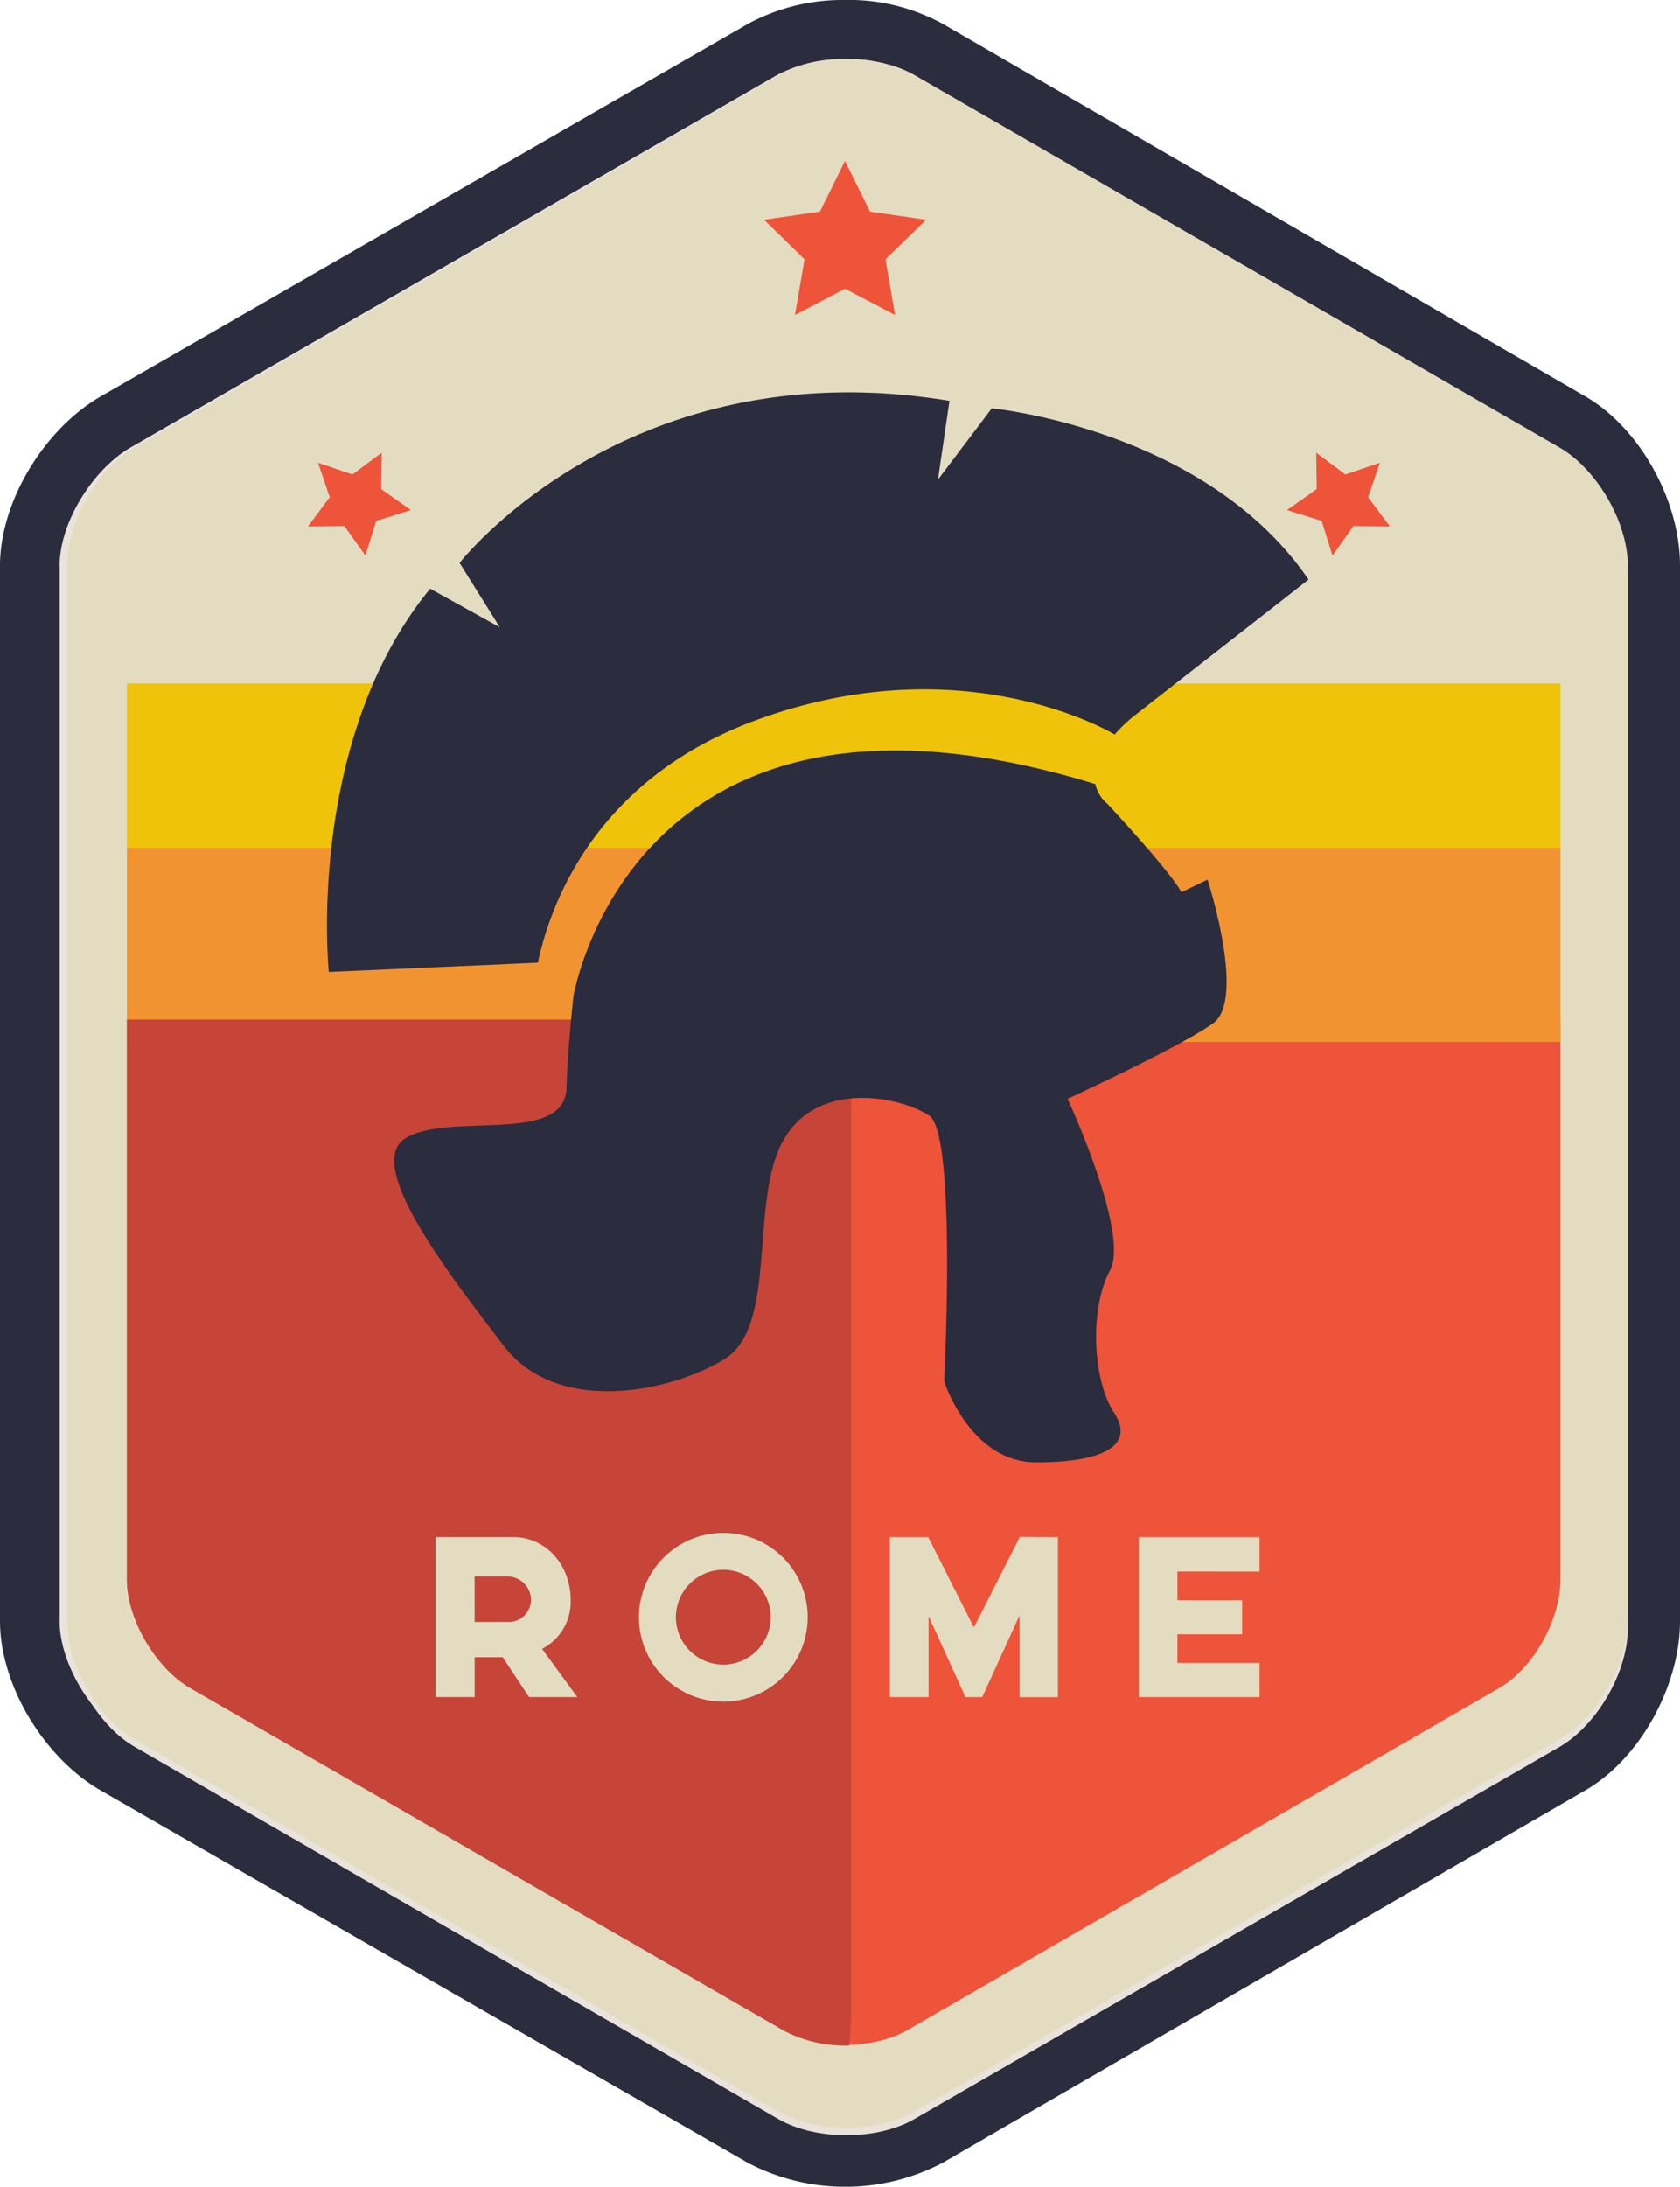 <svg xmlns="http://www.w3.org/2000/svg" viewBox="0 0 225 292.73"><defs><style>.a{fill:#eae3da;}.b{fill:#2b2c3d;}.c{fill:#e3dcc1;}.d{fill:#ed5439;}.e{fill:#f29331;}.f{fill:#efc30a;}.g{fill:#c64538;}</style></defs><title>IT_Rome</title><path class="a" d="M136.31,101.06c0-5.8,4.47-12.91,9.49-15.81l86.54-49.83c5-2.9,13.33-2.9,18.35,0l85.92,49.83c5,2.9,8.69,10,8.69,15.81V242.35c0,5.8-3.63,12.91-8.65,15.81L250.54,308c-5,2.9-13.12,2.9-18.14,0l-86.66-49.83c-5-2.9-9.43-10-9.43-15.81Z" transform="translate(-128.31 -25.34)"/><path class="b" d="M241.56,33.25a18.78,18.78,0,0,1,9.16,2.17l85.91,49.83c5,2.9,8.68,10,8.68,15.81V242.35c0,5.8-3.63,12.91-8.65,15.81L250.54,308a20,20,0,0,1-18.11,0l-86.68-49.83c-5-2.9-9.45-10-9.45-15.81V101.06c0-5.8,4.47-12.91,9.49-15.81l86.54-49.83a19,19,0,0,1,9.21-2.17m0-7.91a26.62,26.62,0,0,0-13.11,3.23L141.81,78.4c-7.61,4.39-13.5,14.13-13.5,22.66V242.35c0,8.54,5.87,18.28,13.46,22.66l86.67,49.84a28.08,28.08,0,0,0,26.14,0L340.65,265c7.3-4.21,12.66-14,12.66-22.65V101.06c0-8.69-5.36-18.43-12.68-22.66l-86-49.83a26.3,26.3,0,0,0-13-3.24Z" transform="translate(-128.31 -25.34)"/><path class="a" d="M137.31,102.11c0-5.8,4-12.91,9-15.81l86.29-49.83c5-2.9,13.2-2.9,18.23,0L337.18,86.3c5,2.9,9.13,10,9.13,15.81V243.4c0,5.8-4.13,12.91-9.15,15.81L250.79,309c-5,2.9-13.24,2.9-18.26,0l-86.22-49.83c-5-2.9-9-10-9-15.81Z" transform="translate(-128.31 -25.34)"/><path class="c" d="M137.31,101.06c0-5.8,4-12.91,9-15.81l86.29-49.83c5-2.9,13.2-2.9,18.23,0l86.36,49.83c5,2.9,9.13,10,9.13,15.81V242.35c0,5.8-4.13,12.91-9.15,15.81L250.79,308c-5,2.9-13.24,2.9-18.26,0l-86.22-49.83c-5-2.9-9-10-9-15.81Z" transform="translate(-128.31 -25.34)"/><path class="d" d="M307.53,161.83h29.77v74.93c0,5.33-3.55,11.86-8.16,14.53l-79.26,45.79c-4.61,2.66-12.11,2.66-16.72,0l-79.41-45.79c-4.61-2.66-8.45-9.2-8.45-14.53V161.83H307.53Z" transform="translate(-128.31 -25.34)"/><rect class="e" x="17" y="113.49" width="192" height="26"/><rect class="f" x="17" y="91.49" width="192" height="22"/><polygon class="d" points="113.17 21.54 116.52 28.33 124.02 29.42 118.59 34.71 119.87 42.17 113.17 38.65 106.47 42.17 107.75 34.71 102.33 29.42 109.82 28.33 113.17 21.54"/><polygon class="d" points="42.6 61.95 47.21 63.51 51.12 60.6 51.06 65.47 55.03 68.28 50.38 69.73 48.94 74.38 46.12 70.41 41.25 70.47 44.16 66.56 42.6 61.95"/><polygon class="d" points="184.8 61.95 183.23 66.56 186.15 70.47 181.27 70.41 178.46 74.38 177.01 69.73 172.36 68.28 176.34 65.47 176.28 60.6 180.18 63.51 184.8 61.95"/><path class="g" d="M242.07,299.17a17.7,17.7,0,0,1-8.79-2l-79.46-45.83c-4.61-2.66-8.51-9.24-8.51-14.56V161.83h97V295.29Z" transform="translate(-128.31 -25.34)"/><path class="b" d="M229.09,121.93c28.25-10.61,48.51,1.74,48.51,1.74a19.69,19.69,0,0,1,2.28-2.24l23.68-18.5C289.75,82.7,261.14,80,261.14,80l-7.21,9.54L255.47,79c-43.16-7.15-65.61,21.7-65.61,21.7l5.39,8.62-9.33-5.17c-16.77,20.47-13.57,51.3-13.57,51.3l28-1.24C202,146.39,208,129.87,229.09,121.93Z" transform="translate(-128.31 -25.34)"/><path class="b" d="M286.54,144.78C285.06,142,276.68,133,276.68,133A4.86,4.86,0,0,1,275,130.3h0c-62.07-19-69.89,28.42-69.9,28.48-.36,3.39-.79,8.06-.92,12.21-.25,7.65-15.54,3.21-21.46,6.66s5.92,18.5,13.07,27.87,22.44,6.17,29.6,1.73,3.21-21.21,7.89-29.35,15.78-5.67,19.48-3.21,2,35.56,2,35.56,3.45,10.85,12.33,10.85,13.32-2.22,10.41-6.66-3.25-14.06-.54-19-5.67-23-5.67-23,15-6.91,19.48-10.11-.74-19.24-.74-19.24Z" transform="translate(-128.31 -25.34)"/><path class="c" d="M199.17,252.53l-3.53-5.34h-3.76v5.34h-5.24V231.1h10.42c4.39,0,7.68,3.76,7.68,8.44a7.09,7.09,0,0,1-3.83,6.53l4.72,6.46Zm-7.29-10.06h4.35a3,3,0,0,0,3.2-2.93,3.17,3.17,0,0,0-3.17-3.17h-4.39Z" transform="translate(-128.31 -25.34)"/><path class="c" d="M236.48,241.85a11.3,11.3,0,1,1-11.28-11.31A11.27,11.27,0,0,1,236.48,241.85Zm-4.95,0a6.35,6.35,0,1,0-6.33,6.33A6.36,6.36,0,0,0,231.53,241.85Z" transform="translate(-128.31 -25.34)"/><path class="c" d="M270,231.1v21.44h-5.14V241.58l-5,10.95h-2.24l-4.95-10.85v10.85h-5.18V231.1h5.18v.1l6.07,12,6.17-12.14v0Z" transform="translate(-128.31 -25.34)"/><path class="c" d="M286,235.71v3.83h8.67v4.58H286v3.83h11v4.58H280.84V231.1H297v4.62Z" transform="translate(-128.31 -25.34)"/></svg>
